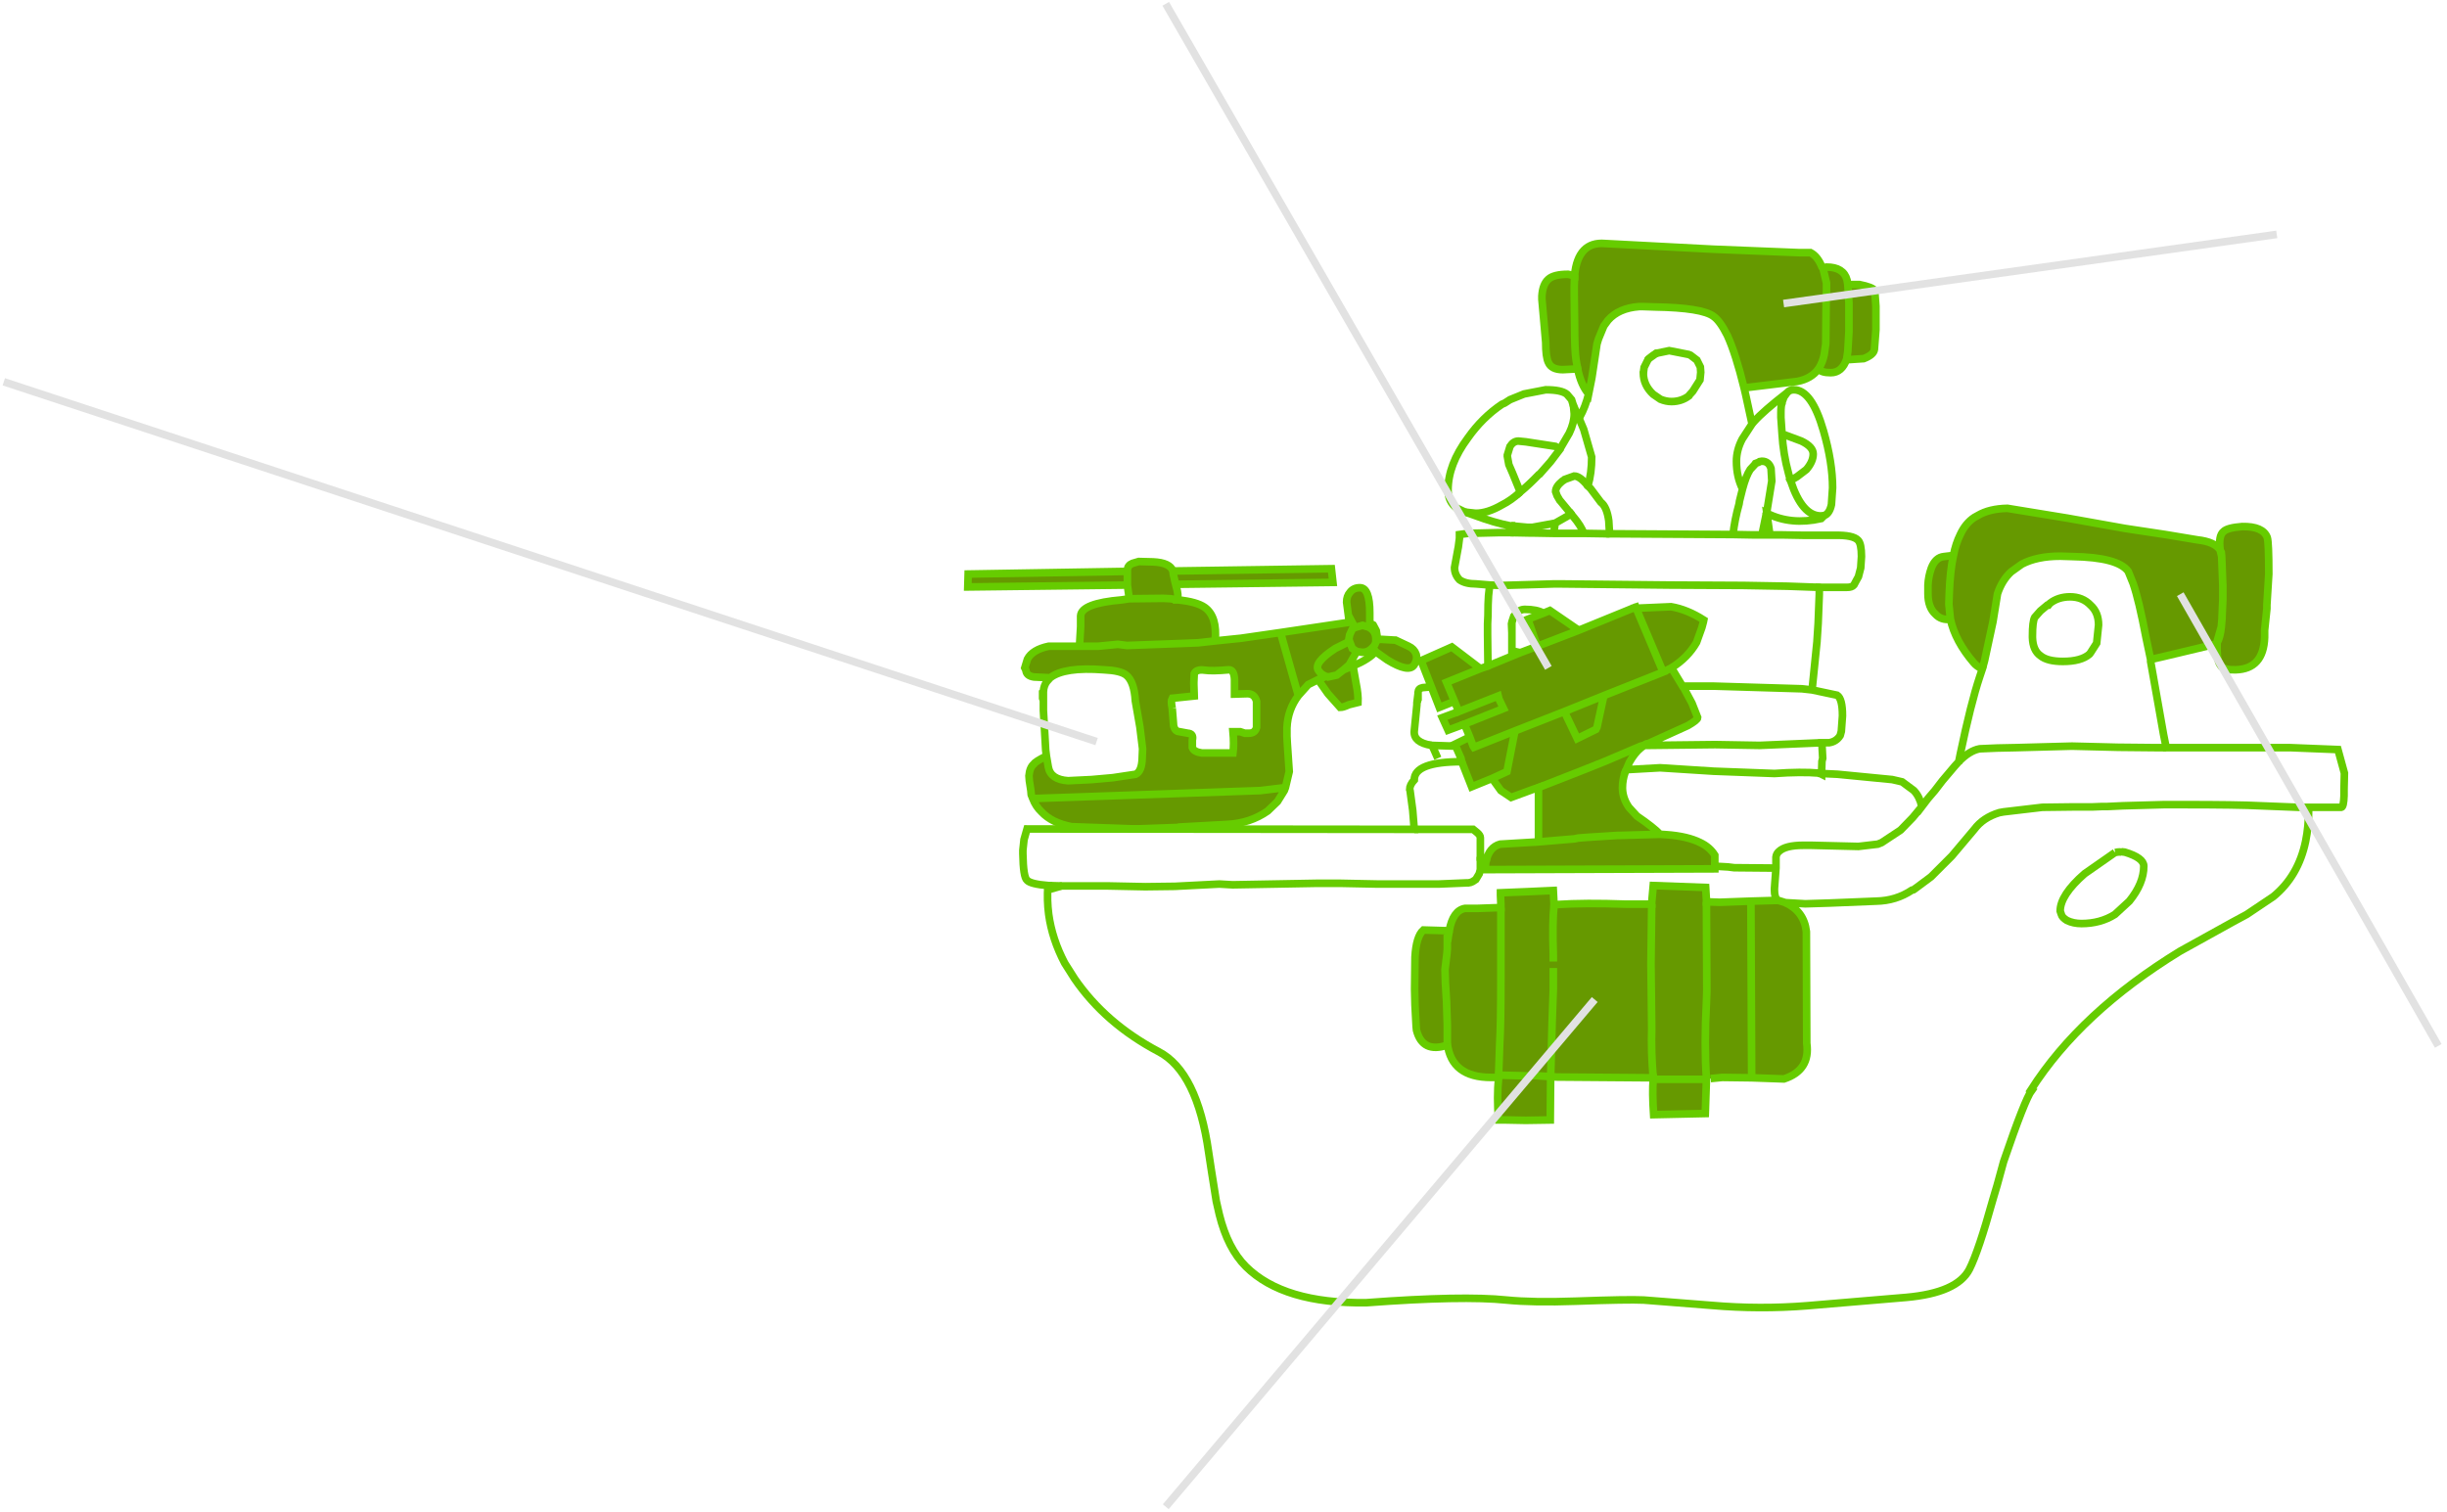<?xml version="1.0" encoding="utf-8"?>
<svg version="1.1" id="Layer_1"
xmlns="http://www.w3.org/2000/svg"
xmlns:xlink="http://www.w3.org/1999/xlink"
xmlns:author="http://www.sothink.com"
width="322px" height="199px"
xml:space="preserve">
<g id="281" transform="matrix(1, 0, 0, 1, 206.25, 100)">
<path style="fill:#669900;fill-opacity:1" d="M2.8,-48.15Q1.8 -49.3 1.35 -51.45L-0.6 -51.35Q-2.1 -51.35 -2.5 -52.3Q-2.85 -53 -2.85 -54.95L-3.35 -60.6L-3.35 -61.05Q-3.25 -62.6 -2.5 -63.25Q-1.8 -63.9 0.1 -63.9L0.95 -63.7L0.95 -63.8Q1.4 -68.25 4.95 -67.95L19.25 -67.2L30.5 -66.75L32 -66.75Q32.95 -66.25 33.5 -64.85L33.6 -64.75L34.1 -64.85Q36.35 -64.85 36.8 -63.15L36.9 -62.55L38.45 -62.55Q40.2 -62.2 40.45 -61.75L40.6 -59.7L40.6 -56.6L40.4 -54Q40.3 -53.3 39 -52.8L36.75 -52.65L36.75 -52.75Q36.15 -50.95 34.65 -50.95Q33.4 -50.95 33.05 -51.45Q32.1 -50.15 30.25 -49.8L23.25 -48.95Q22.15 -53.45 21.05 -55.85Q20.1 -57.75 19.25 -58.35Q17.75 -59.5 11.5 -59.6L10 -59.65L9.45 -59.65Q6.75 -59.45 5.35 -57.85L4.8 -57.1L4.1 -55.4L3.9 -54.75L3.25 -50.45L3.2 -50.15L2.8 -48.15M76.15,-16.05Q75.2 -21.05 74.45 -23.2L73.8 -24.8Q72.45 -26.65 66.5 -26.75L64.85 -26.8Q61.8 -26.8 59.8 -25.75L58.4 -24.75Q57.2 -23.65 56.6 -21.85L56 -18.15L54.9 -13.05L54.6 -11.95Q53.85 -12.3 53.45 -12.8Q51.05 -15.6 50.4 -18.5Q49.2 -18.35 48.45 -19.15Q47.45 -20.05 47.45 -21.85L47.45 -22.95L47.45 -23Q47.5 -24.15 47.9 -25.25Q48.45 -26.65 49.55 -26.75L50.8 -26.9Q51.1 -28.45 51.7 -29.65Q52.4 -31.15 53.55 -31.9L54 -32.15Q55.5 -33.05 57.9 -33.1L65.85 -31.8L73.4 -30.45L78.7 -29.65L82.9 -28.95Q85.2 -28.7 85.9 -27.6Q85.65 -29.5 86.35 -30.05Q86.85 -30.55 88.8 -30.7Q91.55 -30.75 92.1 -29.25Q92.3 -28.6 92.3 -24.45L92.05 -20.4L92.05 -19.9L91.75 -17.05L91.75 -16.1Q91.6 -11.95 87.95 -11.85Q86.55 -11.8 86.05 -12.3Q85.5 -12.9 85.5 -14.4L85.5 -15.45L85.2 -15.2L78.7 -13.65L76.75 -13.2L76.15 -16.05M-13.9,0.25L-14 -0.2L-14.7 -1.8L-14.8 -2.05L-12.85 -3L-13.55 -4.7L-15.7 -3.9L-16.45 -5.55L-14.3 -6.35L-14.85 -7.7L-16.85 -6.9L-17.9 -9.6L-19.25 -13.05L-15.2 -14.85L-11.45 -12L-10.45 -12.35L-6.2 -14.1L-3.95 -14.95L-5.2 -18.5L-3.15 -19.3L-2.3 -19.65L1.5 -17.05L8.85 -20.05L9.05 -19.95L13.65 -20.15Q15.75 -19.8 17.95 -18.4L17.9 -18.15L17.7 -17.4L17 -15.45Q15.85 -13.45 13.7 -12.1L15.15 -9.7L15.3 -9.5L16.4 -7.45L17.15 -5.55Q17.15 -5.25 15.85 -4.5L10.55 -2.1L10.45 -2.1L10.35 -2.05L10.1 -1.9L9.65 -1.55Q8.85 -0.9 8.15 0.35L7.75 1.3L7.6 1.65Q7.25 2.65 7.25 3.65L7.25 3.8Q7.3 5.1 8.1 6.25L9.15 7.4Q11.35 8.9 12.2 9.8L13 9.85Q15.8 10.05 17.5 10.9Q18.75 11.5 19.4 12.55L19.4 14L19.4 14.35L-10.8 14.45L-10.75 13.6L-10.7 13.35Q-10.3 11.5 -8.85 11.1L-3.8 10.8L-3.8 3.65L-4.55 3.9L-7.4 4.95L-8.75 4.05L-9.9 2.45L-12.6 3.55L-13.9 0.25M85.9,-27.6L86.1 -26.75L86.05 -27.3L85.9 -27.6M86.05,-17.5L85.5 -15.6L85.5 -15.45Q85.9 -16.05 86.05 -17.5M20.05,18.75L24.15 18.6L27.65 18.5L27.75 18.5L28.7 18.8Q31.15 19.95 31.45 22.6L31.5 37.3Q32 40.85 28.5 42L24.25 41.85L20.4 41.8L18.85 41.95L18.3 41.95L18.3 42.05L18.15 46.55L11.35 46.7Q11.15 43.7 11.3 42.05L11.3 41.85L-1.45 41.75L-1.95 41.7L-2.2 41.7L-2.25 47.4L-5.5 47.45L-8.05 47.4L-9.05 47.4Q-9.3 44.45 -9.05 41.8L-10.05 41.8Q-15.25 41.8 -15.8 37.35L-15.8 37.55Q-19.05 38.65 -19.85 35.6L-19.9 35.1L-20.05 32.3L-20.1 30.2L-20.05 25.95Q-19.9 23.25 -18.95 22.4L-15.55 22.5Q-15.05 19.8 -13.45 19.55L-11.75 19.55L-8.9 19.45L-8.8 19.45L-8.75 19.45L-8.75 19.3L-8.75 19L-8.8 17.85L-8.8 17.5L-5.15 17.35L-1.85 17.2L-1.75 19.1L-1.45 19.05Q2.35 18.8 7.75 19L8.6 19L11.1 19L11.1 18.75L11.3 16.55L18.2 16.8L18.3 18.5L18.3 18.7L18.3 18.75L18.3 18.85L20.05 18.75M-28.2,-12.3L-27.8 -10.05Q-27.5 -8.55 -27.55 -7.55L-28.55 -7.3L-28.75 -7.25Q-29.5 -6.9 -29.9 -6.9L-31.5 -8.7L-32.8 -10.55L-34.1 -9.9L-35.4 -8.45Q-36.8 -6.6 -36.9 -4.2L-36.9 -3.1L-36.85 -2.15L-36.6 1.55L-37.1 3.65L-37.25 4.05L-38.15 5.5L-39.45 6.75Q-41.75 8.35 -44.75 8.5L-51.1 8.85L-51.25 8.9L-56.8 9.1L-65.25 8.8Q-67.85 8.3 -69.2 6.85Q-69.95 6.15 -70.35 5.1L-70.55 4.6L-70.6 4.05L-70.8 2.75L-70.85 2.1Q-70.75 1 -70.2 0.55Q-70.05 0.25 -68.55 -0.5L-68.3 0.95Q-68 2.6 -65.7 2.75L-62.6 2.6L-59.8 2.35L-56.8 1.9Q-56 1.5 -55.95 -0.2L-55.95 -0.25L-55.9 -1.45L-56.25 -4.3L-56.85 -7.75Q-57 -10.3 -58.05 -11.15Q-58.8 -11.75 -61 -11.85Q-66.2 -12.25 -68.05 -10.8L-70.2 -10.9Q-71.2 -11.05 -71.25 -11.8L-71.4 -12.1L-71.05 -13.25Q-70.4 -14.5 -68.25 -14.95L-64.2 -14.95L-64.05 -17.55L-64.05 -18.95Q-63.95 -20.6 -58.65 -21.05L-57.65 -21.2L-57.9 -23L-78.9 -22.75L-78.85 -24.45L-57.9 -24.8L-57.9 -25Q-57.85 -25.6 -57.25 -25.85L-56.4 -26.1L-54.5 -26.05Q-52.3 -25.95 -51.9 -24.85L-31.05 -25.15L-30.85 -23.35L-51.55 -23.1L-51.45 -22.7Q-51.15 -21.7 -51.3 -21.05L-51.25 -21.05Q-48.75 -20.8 -47.7 -20.05Q-46.05 -18.85 -46.35 -15.65L-42.95 -16L-37.75 -16.75L-28.35 -18.15L-28.75 -18.9L-28.8 -18.85L-29.05 -20.75Q-29.05 -21.55 -28.6 -22.05Q-28.15 -22.65 -27.3 -22.65Q-26 -22.65 -26 -19.35L-26 -18L-26.1 -17.5L-26.1 -17.45L-25.75 -17.2L-25.55 -17Q-25.2 -16.55 -25.2 -15.9L-25.2 -15.6L-24.95 -15.75L-24.8 -15.85L-24.4 -15.85L-22.65 -15.75L-22.6 -15.75L-20.9 -14.95Q-20.15 -14.6 -19.9 -13.9Q-19.7 -13.2 -20.15 -12.5Q-20.85 -11.4 -23.7 -13.15L-25.25 -14.25L-25.6 -14.8L-25.75 -14.65Q-26.25 -14.15 -26.95 -14.15L-27.7 -14.25L-27.8 -14.1L-28.65 -12.6L-28.65 -12.55L-29.45 -11.85L-28.85 -12.1L-28.2 -12.3M-51.85,-4.95Q-51.85 -4 -51.3 -3.75L-49.95 -3.5Q-49.15 -3.45 -49.35 -2.6L-49.35 -1.6Q-49.15 -1.05 -48.1 -0.9L-44 -0.9Q-43.85 -2.05 -44 -3.7L-43.05 -3.7L-42.45 -3.5L-41.9 -3.5Q-41.1 -3.5 -40.9 -4.25L-40.9 -5.7L-40.9 -7.7Q-41.15 -8.7 -42.1 -8.7L-43.8 -8.65L-43.8 -10.55Q-43.85 -11.85 -44.55 -11.85Q-46.75 -11.65 -47.75 -11.8Q-48.8 -11.95 -49.1 -11.35L-49.15 -10.2L-49.15 -9.95L-49.1 -8.4L-52 -8.1Q-52.2 -7.75 -52 -6.8L-51.85 -4.95M-15.7,23.5L-15.8 23.5L-15.8 24L-15.7 23.5" />
<path style="fill:none;stroke-width:1;stroke-linecap:butt;stroke-linejoin:miter;stroke-miterlimit:3;stroke:#66CC00;stroke-opacity:1" d="M2.15,-29.8Q1.85 -30.75 0.7 -32.1L0.5 -32.35L-1.6 -31.15L-1.8 -29.8M4.8,-8.45L3.9 -4.3L3.75 -4L1.3 -2.8L-0.4 -6.35M66.15,-21.45Q64.6 -21.45 63.5 -20.6L63.3 -20.35L63.15 -20.35L62.25 -19.6L61.5 -18.75Q61.2 -18.2 61.2 -16.3L61.2 -16.1Q61.25 -14.4 62.25 -13.7Q63.15 -12.95 65.2 -12.95Q67.6 -12.95 68.7 -13.9L68.85 -14.1L69.65 -15.35L69.9 -17.75Q69.9 -19.4 68.85 -20.35Q67.8 -21.45 66.15 -21.45M72.05,12.2Q71.9 12.3 71.85 12.35L68.05 15Q64.85 17.8 64.85 19.9L65 20.35Q65.1 20.75 65.75 21.15Q66.6 21.55 67.65 21.55Q70.15 21.55 72.05 20.35L73.95 18.6Q75.85 16.25 75.85 14Q75.85 12.9 73.35 12.15L72.9 12.1L73.05 12.2Q72.75 12.05 72.1 12.2L72.05 12.2M7.75,1.3L7.6 1.65Q7.25 2.65 7.25 3.65L7.25 3.8Q7.3 5.1 8.1 6.25L9.15 7.4Q11.35 8.9 12.2 9.8L13 9.85Q15.8 10.05 17.5 10.9Q18.75 11.5 19.4 12.55L19.4 14M-6.9,-3.8L-7.95 1.55L-9.9 2.45L-8.75 4.05L-7.4 4.95L-4.55 3.9L-3.8 3.65L-3.8 10.8L0.95 10.4L1.4 10.3L2.65 10.2L6.6 9.95L6.85 9.95L12.2 9.8M18.3,18.85L18.3 18.75L18.3 18.7M18.3,18.85L18.35 30.2L18.35 30.45L18.3 31.9Q18 37.5 18.3 41.95M11.3,41.85Q11 38.4 11.1 35.4L11 26.8L11.1 19M11.3,42.05L18.3 42.05M24.25,41.85L24.15 18.6M-68.05,-10.8L-70.2 -10.9Q-71.2 -11.05 -71.25 -11.8L-71.4 -12.1L-71.05 -13.25Q-70.4 -14.5 -68.25 -14.95L-64.2 -14.95L-64.05 -17.55L-64.05 -18.95Q-63.95 -20.6 -58.65 -21.05L-57.65 -21.2L-57.9 -23L-78.9 -22.75L-78.85 -24.45L-57.9 -24.8L-57.9 -25Q-57.85 -25.6 -57.25 -25.85L-56.4 -26.1L-54.5 -26.05Q-52.3 -25.95 -51.9 -24.85L-31.05 -25.15L-30.85 -23.35L-51.55 -23.1L-51.45 -22.7Q-51.15 -21.7 -51.3 -21.05L-51.25 -21.05Q-48.75 -20.8 -47.7 -20.05Q-46.05 -18.85 -46.35 -15.65L-42.95 -16L-37.75 -16.75L-28.35 -18.15L-28.75 -18.9L-28.8 -18.85L-29.05 -20.75Q-29.05 -21.55 -28.6 -22.05Q-28.15 -22.65 -27.3 -22.65Q-26 -22.65 -26 -19.35L-26 -18L-25.55 -17.75L-25.15 -17L-24.95 -15.75L-24.8 -15.85L-24.4 -15.85L-22.65 -15.75L-22.6 -15.75L-20.9 -14.95Q-20.15 -14.6 -19.9 -13.9Q-19.7 -13.2 -20.15 -12.5Q-20.85 -11.4 -23.7 -13.15L-25.25 -14.25Q-26 -13.3 -28.2 -12.35L-28.2 -12.3L-27.8 -10.05Q-27.5 -8.55 -27.55 -7.55L-28.55 -7.3L-28.75 -7.25Q-29.5 -6.9 -29.9 -6.9L-31.5 -8.7L-32.8 -10.55L-34.1 -9.9L-35.4 -8.45Q-36.8 -6.6 -36.9 -4.2L-36.9 -3.1L-36.85 -2.15L-36.6 1.55L-37.1 3.65L-37.25 4.05L-38.15 5.5L-39.45 6.75Q-41.75 8.35 -44.75 8.5L-51.1 8.85L-51.25 8.9L-56.8 9.1L-65.25 8.8Q-67.85 8.3 -69.2 6.85Q-69.95 6.15 -70.35 5.1L-70.55 4.6L-70.6 4.05L-70.8 2.75L-70.85 2.1Q-70.75 1 -70.2 0.55Q-70.05 0.25 -68.55 -0.5L-68.65 -1.3L-68.75 -3.1L-68.95 -6.5L-68.95 -7.8L-69.05 -8.1L-69.05 -8.9L-68.95 -9Q-68.9 -9.75 -68.5 -10.3L-68.05 -10.8Q-66.2 -12.25 -61 -11.85Q-58.8 -11.75 -58.05 -11.15Q-57 -10.3 -56.85 -7.75L-56.25 -4.3L-55.9 -1.45L-55.95 -0.25L-55.95 -0.2Q-56 1.5 -56.8 1.9L-59.8 2.35L-62.6 2.6L-65.7 2.75Q-68 2.6 -68.3 0.95L-68.55 -0.5M-46.35,-15.65L-48.6 -15.4L-51.1 -15.3L-51.15 -15.3L-57.95 -15.05L-59.15 -15.2L-61.75 -14.95L-64.2 -14.95M-68.95,-9L-68.95 -7.8M-51.9,-24.85L-51.85 -24.4L-51.55 -23.1M-57.65,-21.2L-53.15 -21.25L-52.2 -21.2L-51.3 -21.05M-52,-6.8Q-52.2 -7.75 -52 -8.1L-49.1 -8.4L-49.15 -9.95L-49.15 -10.2L-49.1 -11.35Q-48.8 -11.95 -47.75 -11.8Q-46.75 -11.65 -44.55 -11.85Q-43.85 -11.85 -43.8 -10.55L-43.8 -8.65L-42.1 -8.7Q-41.15 -8.7 -40.9 -7.7L-40.9 -5.7L-40.9 -4.25Q-41.1 -3.5 -41.9 -3.5L-42.45 -3.5L-43.05 -3.7L-44 -3.7Q-43.85 -2.05 -44 -0.9L-48.1 -0.9Q-49.15 -1.05 -49.35 -1.6L-49.35 -2.6Q-49.15 -3.45 -49.95 -3.5L-51.3 -3.75Q-51.85 -4 -51.85 -4.95L-52 -6.8M-57.9,-23L-57.9 -24.8M-6.2,-35.25Q-7.4 -34.15 -8.6 -33.55Q-10.5 -32.45 -12.05 -32.45L-13.45 -32.6M-7.4,-30.8L-5.25 -30.6L-4.6 -30.6L-1.6 -31.15M-4.6,-30.6L-4.55 -29.85M-28.35,-18.15L-28 -17.4L-26.95 -17.7L-26.1 -17.45L-26.1 -17.5L-26 -18M-26.1,-17.45L-25.75 -17.2L-25.55 -17Q-25.2 -16.55 -25.2 -15.9L-25.2 -15.6L-24.95 -15.75M-32.8,-10.55L-31.75 -11Q-32.35 -11.15 -32.75 -11.75Q-33.45 -12.75 -30.55 -14.65L-28.95 -15.45L-28.65 -15.55L-28.75 -15.9L-28.65 -16.45L-28.3 -17.2L-28 -17.4M-25.25,-14.25L-25.6 -14.8L-25.75 -14.65Q-26.25 -14.15 -26.95 -14.15L-27.7 -14.25L-27.8 -14.1L-28.65 -12.6L-28.65 -12.55L-29.45 -11.85L-28.85 -12.1L-28.2 -12.3M-27.7,-14.25L-28.3 -14.65L-28.65 -15.55M-25.2,-15.6Q-25.25 -15.15 -25.6 -14.8M-31.75,-11L-31.5 -10.9L-30.35 -11.15L-30.1 -11.35L-29.45 -11.85M-35.4,-8.45L-37.75 -16.75M1.5,-17.05L-2.3 -19.65L-3.15 -19.3L-5.2 -18.5L-3.95 -14.95M-7.1,-18.75L-7.35 -17.9L-7.3 -16.7L-7.3 -18.15L-7.1 -18.75L-7.05 -18.9L-6.75 -19.2Q-6.3 -19.8 -5.6 -19.8Q-4 -19.8 -3.15 -19.3M-6.2,-14.1L-7.3 -14.35L-7.3 -16.7M-17.8,-1.9L-17.9 -1.9Q-20.25 -2.3 -20.15 -3.75L-19.8 -7.25L-19.8 -7.5L-19.7 -8.3L-19.65 -8.3L-19.65 -8.9Q-19.6 -9.4 -19.05 -9.5L-17.9 -9.6L-19.25 -13.05L-15.2 -14.85L-11.45 -12M-17.9,-9.6L-16.85 -6.9L-14.85 -7.7M-19.65,-8.3Q-19.65 -7.8 -19.8 -7.5M-13.55,-4.7L-15.7 -3.9L-16.45 -5.55L-14.3 -6.35M-14.7,-1.8L-14.8 -2.05L-12.85 -3M-3.8,10.8L-8.85 11.1Q-10.3 11.5 -10.7 13.35M-11.45,13.3L-11.45 12.3L-11.45 10.25Q-11.45 9.95 -11.85 9.6L-12.4 9.15L-20.15 9.15M-9.9,2.45L-12.6 3.55L-13.9 0.25M-15.7,23.5L-15.8 24L-15.8 23.5L-15.7 23.5L-15.55 22.5M-15.8,24L-15.8 24.9L-15.85 25.5L-16.1 27.6L-16.05 29.35L-15.9 31.8L-15.8 34.9L-15.8 36.05L-15.8 37.35M-70.35,5.1L-40.4 4.05L-37.1 3.65M-1.75,19.1Q-2 21.4 -1.85 25.65L-1.85 25.9L-1.85 26.55M-1.85,27.4L-1.85 30.2L-2 34.4L-2.2 41.7L-4.35 41.55L-5 41.6L-9.05 41.5L-9.05 41.8M-8.75,19.45L-8.75 28.8Q-8.75 34.85 -8.9 37.3L-9.05 41.5M-68.3,16.55L-66.55 16.6" />
<path style="fill:none;stroke-width:1;stroke-linecap:round;stroke-linejoin:miter;stroke-miterlimit:3;stroke:#66CC00;stroke-opacity:1" d="M23.25,-48.95Q22.15 -53.45 21.05 -55.85Q20.1 -57.75 19.25 -58.35Q17.75 -59.5 11.5 -59.6L10 -59.65L9.45 -59.65Q6.75 -59.45 5.35 -57.85L4.8 -57.1L4.1 -55.4L3.9 -54.75L3.25 -50.45L3.2 -50.15L2.8 -48.15Q1.8 -49.3 1.35 -51.45L-0.6 -51.35Q-2.1 -51.35 -2.5 -52.3Q-2.85 -53 -2.85 -54.95L-3.35 -60.6L-3.35 -61.05Q-3.25 -62.6 -2.5 -63.25Q-1.8 -63.9 0.1 -63.9L0.95 -63.7L0.95 -63.8Q1.4 -68.25 4.95 -67.95L19.25 -67.2L30.5 -66.75L32 -66.75Q32.95 -66.25 33.5 -64.85L33.6 -64.75L34.1 -64.85Q36.35 -64.85 36.8 -63.15L36.9 -62.55L38.45 -62.55Q40.2 -62.2 40.45 -61.75L40.6 -59.7L40.6 -56.6L40.4 -54Q40.3 -53.3 39 -52.8L36.75 -52.65L36.75 -52.75Q36.15 -50.95 34.65 -50.95Q33.4 -50.95 33.05 -51.45Q32.1 -50.15 30.25 -49.8L23.25 -48.95L23.45 -48.1L24.3 -44.2L24.55 -44.5Q25.8 -45.9 28.9 -48.3L28.95 -48.35Q29.25 -48.7 29.8 -48.7Q32.15 -48.7 33.7 -43.3Q34.9 -39.15 34.9 -35.8L34.75 -33.6Q34.5 -32.4 33.8 -32.15L33.4 -31.75Q29.4 -30.85 26.25 -32.45L26.65 -29.6L28.35 -29.6L31.1 -29.55L35.15 -29.55Q37.6 -29.6 38.25 -28.9Q38.7 -28.45 38.7 -26.75L38.6 -25.25L38.3 -24.1L38.05 -23.65L37.7 -23Q37.45 -22.7 36.8 -22.7L34.5 -22.7L33.15 -22.7L33.15 -21.8L33 -17.95L32.85 -15.65L32.85 -15.6L32.2 -9.2L35.5 -8.5Q36.2 -8.05 36.2 -5.8L36.05 -3.75L35.9 -3.2Q35.4 -2.4 34.45 -2.25L34.05 -2.25L33.8 -2.25L33.5 -2.25L33.5 -2.05L33.6 -0.2L33.5 0.2L33.45 1.8L35.55 1.9L42.75 2.6L44.05 2.9L45.6 4.05Q46.35 4.85 46.65 6.15L47.45 5.1L48.35 4.05L49.35 2.75L51 0.8L51.5 0.25L51.7 -0.75Q53.1 -7.45 54.25 -10.9L54.6 -11.95Q53.85 -12.3 53.45 -12.8Q51.05 -15.6 50.4 -18.5Q49.2 -18.35 48.45 -19.15Q47.45 -20.05 47.45 -21.85L47.45 -22.95L47.45 -23Q47.5 -24.15 47.9 -25.25Q48.45 -26.65 49.55 -26.75L50.8 -26.9Q51.1 -28.45 51.7 -29.65Q52.4 -31.15 53.55 -31.9L54 -32.15Q55.5 -33.05 57.9 -33.1L65.85 -31.8L73.4 -30.45L78.7 -29.65L82.9 -28.95Q85.2 -28.7 85.9 -27.6Q85.65 -29.5 86.35 -30.05Q86.85 -30.55 88.8 -30.7Q91.55 -30.75 92.1 -29.25Q92.3 -28.6 92.3 -24.45L92.05 -20.4L92.05 -19.9L91.75 -17.05L91.75 -16.1Q91.6 -11.95 87.95 -11.85Q86.55 -11.8 86.05 -12.3Q85.5 -12.9 85.5 -14.4L85.5 -15.45L85.2 -15.2L78.7 -13.65L76.75 -13.2L76.75 -12.95L78.45 -3.35L78.8 -1.6L80.7 -1.6L95.15 -1.6L101.4 -1.35L102.25 1.75L102.2 3.9L102.2 4.05L102.2 4.75Q102.15 6.2 101.85 6.25L101.2 6.25L97.55 6.25M2.8,-48.15Q2.35 -46.4 1.65 -45.15L1.6 -44.8L2.15 -43.5L3.2 -39.85Q3.2 -37.7 2.7 -36.05L3.05 -35.7L4.4 -33.9Q5.2 -33.3 5.45 -31.45L5.55 -29.75L21.8 -29.65Q22 -31.55 22.6 -33.7L22.65 -34.05L23.05 -35.65Q22.25 -37.25 22.25 -39.3Q22.25 -40.75 23 -42.2L24.3 -44.2M11.7,-53.5L10.65 -52.75M11.7,-53.5L11.3 -53.25L10.65 -52.75M33.6,-64.75L33.65 -64.65L34.1 -62.75L34.1 -61.8L34.05 -59.9L34 -54.75L33.8 -53.35Q33.6 -52.3 33.05 -51.45M36.75,-52.75L36.9 -53.75L37.05 -56.35L37.05 -58.55L37.05 -60.15L36.9 -62.55M28.9,-48.3L28.5 -47.75L28.25 -47.05L28.25 -46.95Q28.1 -46.65 28.1 -45.7L28.1 -45.05L28.25 -42.9L30.8 -41.95Q32.35 -41.2 32.35 -40.25Q32.35 -39.25 31.45 -38.2L30.2 -37.25L29.35 -36.75L29.4 -36.65Q30.9 -32.1 33.35 -32.1L33.8 -32.15M23.05,-35.65Q23.5 -37.35 24.05 -38.2L24.65 -38.85L24.75 -39L25.15 -39.15L25.3 -39.25L25.6 -39.3Q26.5 -39.3 26.8 -38.35L26.9 -36.7L26.35 -33.3L26.25 -32.65L26.2 -32.5L26.25 -32.45M29.35,-36.75L29.1 -37.7Q28.4 -40.25 28.25 -42.9M26.65,-29.6L25.6 -29.6L24.5 -29.6L21.8 -29.65M25.6,-29.6L26.2 -32.5M0.8,-46.6L1.2 -45.75L1.6 -44.8M9.05,-19.95L8.85 -20.05L1.5 -17.05L-3.95 -14.95L-6.2 -14.1L-10.45 -12.35L-11.45 -12L-15.9 -10.2L-14.85 -7.7L-14.3 -6.35L-9.1 -8.4L-9 -8L-8.4 -6.75L-13.55 -4.7L-12.85 -3L-12.4 -1.8L-12.3 -1.65L-6.9 -3.8L-0.4 -6.35L4.8 -8.45L12.6 -11.55L9.05 -19.95L13.65 -20.15Q15.75 -19.8 17.95 -18.4L17.9 -18.15L17.7 -17.4L17 -15.45Q15.85 -13.45 13.7 -12.1L15.15 -9.7L19.2 -9.7L30.85 -9.35L32.2 -9.2M9.05,-19.95L9 -20.1L8.85 -20.05M10.35,-2.05L10.45 -2.1L10.55 -2.1L15.85 -4.5Q17.15 -5.25 17.15 -5.55L16.4 -7.45L15.3 -9.5L15.15 -9.7M10.35,-2.05L10.1 -1.9L9.65 -1.55Q8.85 -0.9 8.15 0.35L7.75 1.3L12.2 1.05L19.25 1.5L27.25 1.8Q30.8 1.55 33.15 1.75L33.45 1.8L33.45 1.9L33.15 1.75M13.7,-12.1L12.6 -11.55M10.1,-1.9L10.65 -1.9L19.45 -2L25.3 -1.9L33.5 -2.25M54.6,-11.95L54.9 -13.05L56 -18.15L56.6 -21.85Q57.2 -23.65 58.4 -24.75L59.8 -25.75Q61.8 -26.8 64.85 -26.8L66.5 -26.75Q72.45 -26.65 73.8 -24.8L74.45 -23.2Q75.2 -21.05 76.15 -16.05L76.75 -13.2M50.8,-26.9Q50.35 -24.8 50.25 -21.85L50.2 -20.5L50.4 -18.5M85.9,-27.6L86.1 -26.75L86.05 -27.3L85.9 -27.6M86.05,-17.5L85.5 -15.6L85.5 -15.45Q85.9 -16.05 86.05 -17.5L86.15 -18.65L86.15 -18.85L86.25 -21.1L86.25 -22.95L86.1 -26.75M46.65,6.15L45.45 7.6L43.85 9.25L41.35 10.9L40.85 11.1L38.3 11.4L32.1 11.25L31.05 11.25Q28.7 11.25 27.85 12.05Q27.5 12.35 27.45 12.8L27.45 14.25L27.25 16.95L27.25 17.15Q27.25 18.1 27.65 18.5L27.75 18.5L28.7 18.8L31.3 18.95L34.5 18.85L35.75 18.8L40.65 18.6Q43.25 18.55 45.35 17.15L45.55 17.1L45.9 16.85L47.85 15.4L50.6 12.65L53.55 9.15Q54.7 7.6 56.85 6.95L57.4 6.85L62.5 6.25L66.55 6.2L69.05 6.2L70.3 6.15L71 6.15L73.1 6.05L78.5 5.9L80.75 5.9L80.95 5.9Q88.35 5.9 91.15 6.05L96.2 6.25L96.55 6.25L97.55 6.25" />
<path style="fill:none;stroke-width:1;stroke-linecap:butt;stroke-linejoin:miter;stroke-miterlimit:3;stroke:#66CC00;stroke-opacity:1" d="M97.55,6.25L97.55 6.45Q97.55 8.75 97.15 10.7Q96.2 15.3 92.9 18L89.4 20.35L87.55 21.35L80.6 25.2Q67.55 33.2 61 43.45L61.1 43.5Q60.2 44.7 57.4 52.9L56.55 56L56 57.85Q54.1 64.7 52.9 67.05Q51.3 70.15 44.6 70.75L31.55 71.85Q25.3 72.35 18.95 71.8L10.05 71.1Q7.95 71 1.1 71.25Q-4.5 71.45 -8 71.1Q-13.75 70.5 -26.45 71.45Q-37.35 71.6 -42.3 66.7Q-44.7 64.3 -45.8 59.85L-46.2 58.1L-46.85 54L-47.2 51.7Q-48.7 41.05 -53.8 38.4Q-60.8 34.7 -64.85 28.8L-66.15 26.75Q-67.8 23.6 -68.25 20.35Q-68.5 18.45 -68.35 16.55Q-70.65 16.35 -71.1 15.85Q-71.6 15.45 -71.65 12.35L-71.65 11.9L-71.5 10.5L-71.1 9.1L-20.15 9.15L-20.35 6.65L-20.7 4.05L-20.75 3.9Q-20.75 3.3 -20.15 2.65Q-20.15 0.25 -13.9 0.25L-14 -0.2L-14.7 -1.8L-14.8 -1.8L-17.8 -1.9L-17.05 -0.2M10.65,-52.75L10.45 -52.35L10.1 -51.65L10 -50.9M5.55,-29.75L5.25 -29.75L2.15 -29.8L-1.8 -29.8L-4.55 -29.85L-4.95 -29.85L-7.5 -29.9M78.8,-1.6L78.5 -1.6L77.55 -1.6L72.45 -1.65L66.4 -1.8L58.95 -1.6L56.55 -1.55L54.25 -1.45Q52.9 -1.2 51.5 0.25M28.7,18.8Q31.15 19.95 31.45 22.6L31.5 37.3Q32 40.85 28.5 42L24.25 41.85L20.4 41.8L18.85 41.95M27.45,14.25L21.95 14.2L21.15 14.1L19.4 14L19.4 14.35L-10.8 14.45L-10.75 13.6L-10.7 13.35L-11.45 13.3L-11.45 14.45L-11.6 15L-12.05 15.75L-12.2 15.85Q-12.7 16.25 -13.35 16.2L-16.95 16.35L-24.55 16.35L-24.95 16.35L-29.9 16.25L-32.95 16.25L-44.05 16.45L-45.8 16.35L-51.65 16.65L-55.55 16.7L-60.4 16.6L-65.9 16.6L-66.55 16.6L-68.3 17.1L-68.3 16.55L-68.35 16.55" />
<path style="fill:none;stroke-width:1;stroke-linecap:round;stroke-linejoin:miter;stroke-miterlimit:3;stroke:#66CC00;stroke-opacity:1" d="M1.35,-51.45L1.15 -52.6Q0.95 -53.8 0.95 -57.3L0.9 -61.25L0.9 -62.35L0.95 -63.7M10,-50.9Q10 -49.3 11.3 -48.1L12.25 -47.45Q13 -47.15 13.7 -47.15Q15 -47.15 16 -47.9L16.05 -48L16.5 -48.5L17.45 -50L17.55 -51L17.5 -51.7L17.05 -52.6L16.2 -53.25L15.95 -53.35L13.4 -53.85L11.7 -53.5M-10.45,-12.35L-10.5 -16.45L-10.5 -16.7L-10.5 -17.9L-10.45 -19Q-10.45 -22.2 -10.15 -23L-12 -23.15Q-13.45 -23.15 -14.2 -23.7Q-14.85 -24.4 -14.85 -25.3L-14.4 -27.75L-14.35 -28L-14.2 -29.15L-14.2 -29.65L-13.1 -29.8L-9 -29.9L-7.5 -29.9L-7.4 -30.8L-7.55 -30.8Q-9.6 -31.2 -12.15 -32.15L-13 -32.45L-13.45 -32.6L-14.6 -33.15Q-15.7 -34 -15.7 -35.5Q-15.7 -38.85 -13.1 -42.35Q-11.2 -45.05 -8.6 -46.8L-8.25 -46.95L-7.55 -47.4L-5.7 -48.15L-2.85 -48.7Q-0.75 -48.7 -0.05 -48.1L0.55 -47.4L0.8 -46.6M-1.55,-41.25L-5.45 -41.85L-6.45 -41.95Q-7.1 -41.95 -7.55 -41.25L-7.9 -40.1L-7.9 -39.95L-7.7 -38.85L-7.2 -37.7L-6.2 -35.25Q-5 -36.25 -3.75 -37.55L-3.65 -37.6L-2.2 -39.25L-0.95 -40.9L-0.95 -40.95L0.25 -43Q0.9 -44.35 0.9 -45.55L0.8 -46.6M0.5,-32.35L-0.95 -34.1L-1 -34.15L-1.35 -34.75L-1.55 -35.3Q-1.55 -35.95 -0.7 -36.65L-0.4 -36.85L-0.35 -36.9L0.9 -37.35Q1.65 -37.35 2.7 -36.05M-3.8,3.65L2.2 1.3L4.95 0.2L9.65 -1.8L10.05 -1.9L10.35 -2.05M-10.15,-23L-8.55 -22.95L-1.75 -23.15L-0.95 -23.15L13.5 -23L23.2 -22.95L28.95 -22.85L33.15 -22.7M18.3,41.95L18.3 42.05L18.15 46.55L11.35 46.7Q11.15 43.7 11.3 42.05L11.3 41.85L-1.45 41.75L-1.95 41.7L-2.2 41.7L-2.25 47.4L-5.5 47.45L-8.05 47.4L-9.05 47.4Q-9.3 44.45 -9.05 41.8L-10.05 41.8Q-15.25 41.8 -15.8 37.35L-15.8 37.55Q-19.05 38.65 -19.85 35.6L-19.9 35.1L-20.05 32.3L-20.1 30.2L-20.05 25.95Q-19.9 23.25 -18.95 22.4L-15.55 22.5Q-15.05 19.8 -13.45 19.55L-11.75 19.55L-8.9 19.45L-8.8 19.45L-8.75 19.45L-8.75 19.3L-8.75 19L-8.8 17.85L-8.8 17.5L-5.15 17.35L-1.85 17.2L-1.75 19.1L-1.45 19.05Q2.35 18.8 7.75 19L8.6 19L11.1 19L11.1 18.75L11.3 16.55L18.2 16.8L18.3 18.5L18.3 18.7L18.6 18.7L20.05 18.75L24.15 18.6L27.65 18.5" />
<path style="fill:none;stroke-width:1;stroke-linecap:butt;stroke-linejoin:miter;stroke-miterlimit:3;stroke:#E2E2E2;stroke-opacity:1" d="M93.35,-69.15L28.45 -60.05M114.6,37.65L80.65 -21.8M-52.85,-99.5L-2.5 -12.1M-205.75,-49.75L-61.95 -2.4M-52.85,98.3L3.6 31.55" />
</g>
</svg>
